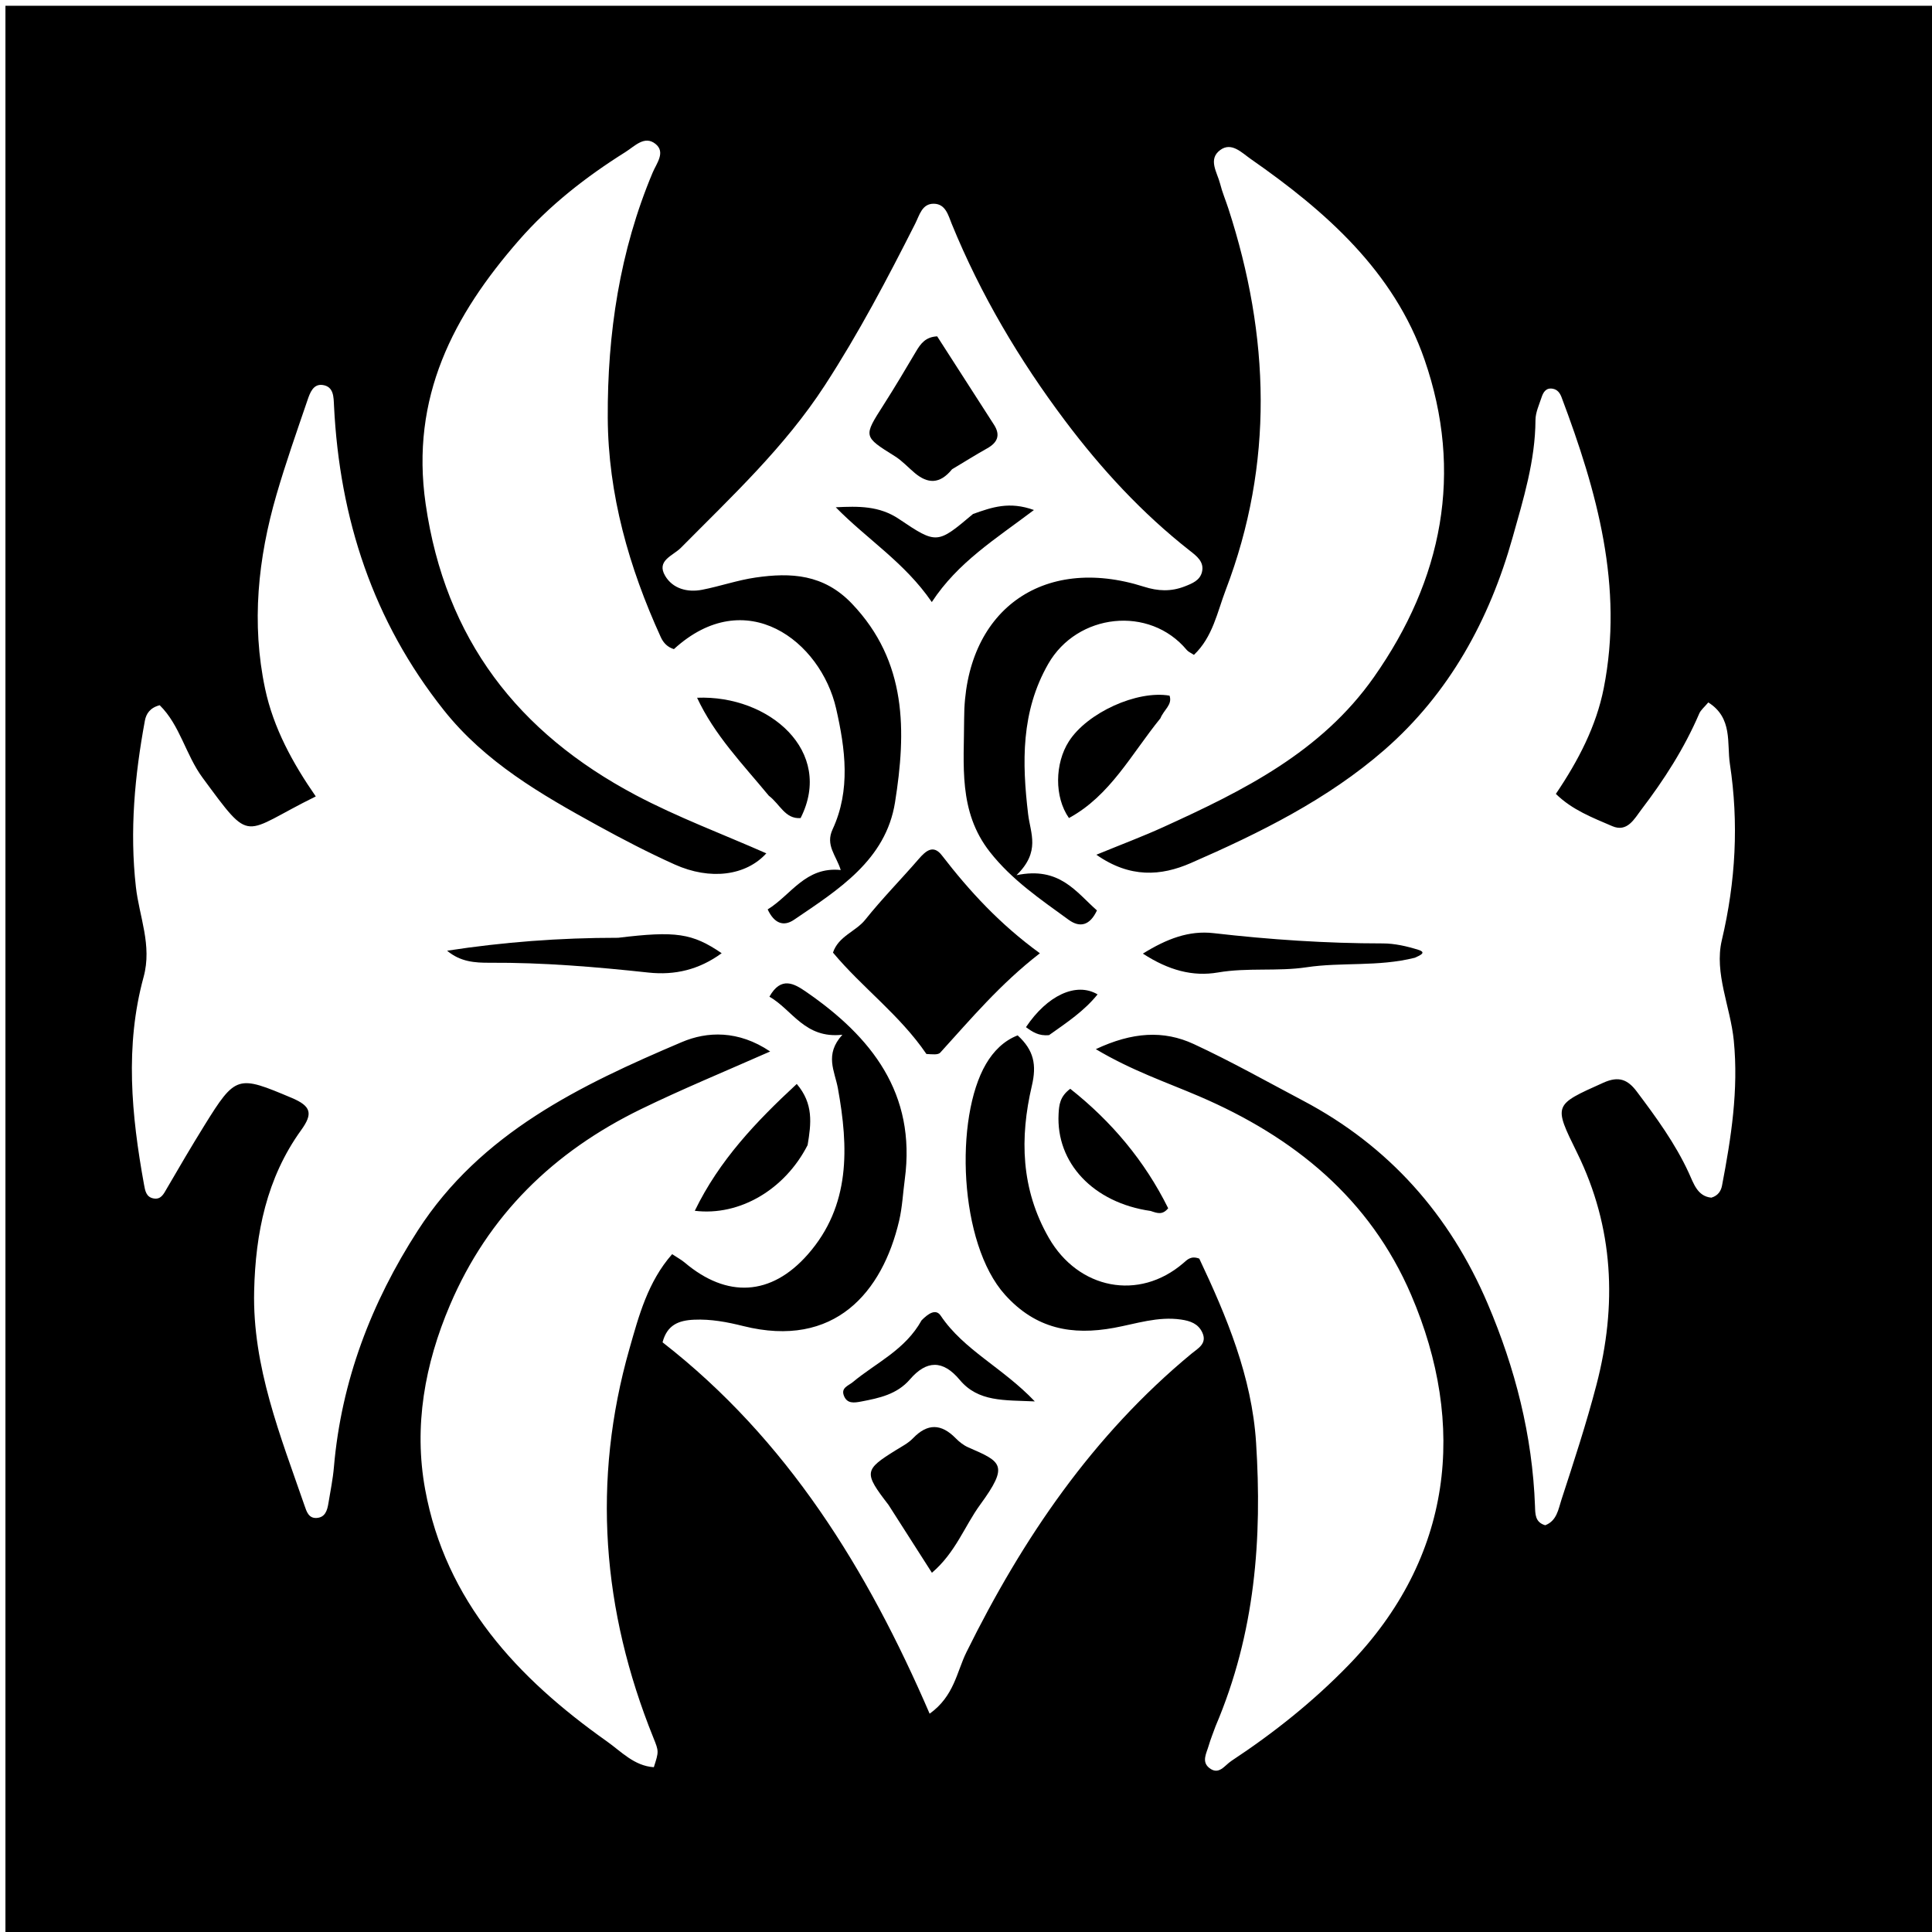 <svg version="1.1" id="Layer_1" xmlns="http://www.w3.org/2000/svg" xmlns:xlink="http://www.w3.org/1999/xlink" x="0px" y="0px"
	 width="100%" viewBox="0 0 368 368" enable-background="new 0 0 368 368" xml:space="preserve">
<path fill="#000000" opacity="1" stroke="none" 
	d="
M209,369 
	C139.357,369 70.214,369 1.035,369 
	C1.035,246.398 1.035,123.797 1.035,1.098 
	C123.56,1.098 246.12,1.098 368.84,1.098 
	C368.84,123.666 368.84,246.333 368.84,369 
	C315.797,369 262.649,369 209,369 
M231.539,328.793 
	C231.092,330.041 230.584,331.271 230.215,332.542 
	C229.811,333.937 228.84,335.541 230.304,336.725 
	C232.16,338.226 233.235,336.28 234.548,335.413 
	C242.615,330.088 250.105,324.131 256.879,317.153 
	C276.803,296.63 279.386,271.362 268.803,246.673 
	C260.912,228.263 246.471,216.568 228.406,208.816 
	C222.145,206.129 215.614,203.938 208.728,199.839 
	C215.682,196.573 221.631,196.2 227.387,198.869 
	C234.47,202.154 241.294,206 248.204,209.652 
	C264.58,218.306 276.152,231.397 283.369,248.328 
	C288.612,260.626 291.894,273.444 292.381,286.885 
	C292.435,288.377 292.378,289.962 294.329,290.523 
	C296.542,289.683 296.829,287.466 297.408,285.689 
	C299.774,278.421 302.167,271.145 304.093,263.752 
	C308.026,248.655 307.399,233.826 300.414,219.607 
	C295.875,210.367 295.877,210.512 305.411,206.227 
	C308.315,204.922 310.034,205.607 311.762,207.907 
	C315.455,212.821 319.07,217.76 321.666,223.389 
	C322.593,225.398 323.308,227.871 325.968,228.127 
	C327.321,227.732 327.827,226.757 328.004,225.829 
	C329.745,216.71 331.171,207.625 330.246,198.209 
	C329.615,191.779 326.482,185.361 327.967,179.084 
	C330.615,167.884 331.212,156.75 329.502,145.501 
	C328.908,141.599 330.092,136.749 325.389,133.795 
	C324.645,134.692 323.962,135.225 323.662,135.923 
	C320.828,142.527 316.976,148.527 312.641,154.205 
	C311.326,155.928 309.977,158.606 307.094,157.361 
	C303.366,155.751 299.475,154.282 296.355,151.218 
	C300.656,144.856 304.047,138.311 305.473,131.099 
	C309.299,111.742 304.184,93.571 297.446,75.684 
	C297.133,74.851 296.657,74.201 295.753,74.041 
	C294.481,73.816 293.951,74.709 293.631,75.687 
	C293.168,77.106 292.479,78.559 292.472,80 
	C292.435,87.762 290.162,95.087 288.104,102.416 
	C283.699,118.101 276.014,132.102 263.703,142.833 
	C252.873,152.274 239.938,158.671 226.808,164.397 
	C221.142,166.868 215.236,167.295 208.833,162.805 
	C213.705,160.804 217.7,159.31 221.571,157.547 
	C236.776,150.623 251.639,143.278 261.684,128.996 
	C274.801,110.346 278.782,89.997 271.334,68.488 
	C265.52,51.694 252.497,40.211 238.225,30.275 
	C236.524,29.091 234.58,26.993 232.433,28.57 
	C230.02,30.343 231.866,32.855 232.405,35.007 
	C232.807,36.615 233.465,38.157 233.979,39.738 
	C241.859,64.006 242.679,88.259 233.471,112.372 
	C231.857,116.597 231.009,121.332 227.414,124.738 
	C226.84,124.355 226.35,124.163 226.055,123.81 
	C218.941,115.273 205.188,116.817 199.668,126.448 
	C194.446,135.561 194.67,145.302 195.831,155.062 
	C196.27,158.751 198.245,162.2 193.617,166.705 
	C201.822,164.985 204.972,169.926 208.941,173.413 
	C207.621,176.257 205.725,176.781 203.552,175.199 
	C198.203,171.306 192.744,167.623 188.542,162.266 
	C182.476,154.534 183.64,145.649 183.645,136.903 
	C183.655,116.449 198.46,105.563 217.895,111.755 
	C220.583,112.611 223.043,112.715 225.659,111.697 
	C227.117,111.13 228.561,110.546 228.949,108.948 
	C229.424,106.993 227.887,105.877 226.608,104.874 
	C217.527,97.748 209.762,89.314 202.871,80.145 
	C194.165,68.56 186.797,56.136 181.291,42.664 
	C180.633,41.054 180.138,38.835 177.87,38.806 
	C175.609,38.778 175.125,41.021 174.342,42.568 
	C169.017,53.092 163.564,63.475 157.094,73.424 
	C149.444,85.19 139.396,94.534 129.707,104.329 
	C128.173,105.88 124.968,106.755 126.695,109.683 
	C128.134,112.124 130.92,112.884 133.73,112.339 
	C137.148,111.676 140.48,110.505 143.915,110.007 
	C150.672,109.027 156.895,109.358 162.255,114.965 
	C172.841,126.039 172.618,139.365 170.482,152.82 
	C168.738,163.813 159.664,169.477 151.235,175.199 
	C149.246,176.549 147.465,175.888 146.224,173.221 
	C150.686,170.486 153.418,165.024 160.14,165.718 
	C159.264,162.906 157.181,160.998 158.59,157.967 
	C162.059,150.498 161.013,142.65 159.266,134.98 
	C156.337,122.116 142.052,111.126 128.365,123.642 
	C127.169,123.283 126.373,122.476 125.867,121.367 
	C119.802,108.083 115.835,94.166 115.763,79.566 
	C115.683,63.556 118.036,47.804 124.32,32.861 
	C125.057,31.11 126.829,28.981 124.847,27.405 
	C122.762,25.747 120.915,27.84 119.118,28.968 
	C111.627,33.67 104.654,39.112 98.867,45.737 
	C86.362,60.056 78.136,75.659 81.076,95.994 
	C84.806,121.795 98.696,139.569 121.027,151.417 
	C129.027,155.661 137.591,158.844 145.966,162.542 
	C142.09,166.808 135.299,167.715 128.509,164.661 
	C123.516,162.415 118.639,159.881 113.838,157.243 
	C103.05,151.313 92.414,145.18 84.551,135.288 
	C71.045,118.298 64.683,98.769 63.622,77.309 
	C63.538,75.613 63.587,73.651 61.484,73.336 
	C59.645,73.061 59.03,74.871 58.561,76.245 
	C56.522,82.215 54.425,88.172 52.664,94.225 
	C49.134,106.357 47.857,118.726 50.493,131.178 
	C52.078,138.663 55.763,145.389 60.149,151.701 
	C45.963,158.664 48.161,161.12 38.58,148.131 
	C35.365,143.773 34.293,138.133 30.421,134.328 
	C28.592,134.801 27.842,135.937 27.596,137.271 
	C25.664,147.754 24.674,158.234 25.886,168.957 
	C26.526,174.616 29.003,180.06 27.353,186.092 
	C23.765,199.204 25.035,212.425 27.425,225.591 
	C27.639,226.771 27.82,228.003 29.228,228.27 
	C30.669,228.544 31.171,227.424 31.78,226.375 
	C34.112,222.358 36.466,218.353 38.912,214.405 
	C44.912,204.72 45.286,204.792 55.553,209.118 
	C59.346,210.716 59.602,212.158 57.354,215.272 
	C50.777,224.384 48.666,234.925 48.409,245.874 
	C48.068,260.317 53.418,273.499 58.02,286.821 
	C58.391,287.896 58.786,289.21 60.269,289.137 
	C61.951,289.053 62.334,287.688 62.557,286.324 
	C62.932,284.034 63.405,281.75 63.603,279.444 
	C65.016,263.027 70.722,248.118 79.585,234.377 
	C91.572,215.792 110.547,206.703 129.884,198.487 
	C134.666,196.455 140.619,196.186 146.696,200.283 
	C137.775,204.219 129.825,207.497 122.098,211.261 
	C105.424,219.383 93.009,231.455 85.705,248.591 
	C80.908,259.846 78.776,271.652 80.977,283.684 
	C84.879,305.012 98.59,319.656 115.587,331.683 
	C118.324,333.62 120.804,336.37 124.54,336.61 
	C125.504,333.604 125.505,333.603 124.448,330.983 
	C114.684,306.79 112.719,282.048 119.9,256.887 
	C121.672,250.679 123.385,244.152 128.029,238.888 
	C129.075,239.581 129.801,239.965 130.413,240.483 
	C138.466,247.299 146.879,246.88 153.863,238.944 
	C162.059,229.631 161.629,218.507 159.604,207.323 
	C159.001,203.996 156.992,200.898 160.455,197.093 
	C153.289,197.902 150.917,192.33 146.556,189.845 
	C148.775,185.89 151.296,187.369 153.503,188.888 
	C166.011,197.496 174.537,208.261 172.34,224.642 
	C171.987,227.272 171.866,229.955 171.264,232.526 
	C168.085,246.085 159.024,256.943 141.565,252.58 
	C138.505,251.815 135.417,251.228 132.197,251.372 
	C129.249,251.504 127.066,252.37 126.2,255.677 
	C149.966,274.176 165.219,298.945 177.074,326.418 
	C181.762,323.059 182.226,318.46 184.091,314.687 
	C194.797,293.028 208.15,273.386 226.958,257.837 
	C228.163,256.841 229.994,255.935 229.011,253.814 
	C228.237,252.144 226.753,251.604 224.968,251.344 
	C220.542,250.7 216.416,252.148 212.193,252.922 
	C204.178,254.393 197.292,253.14 191.423,246.616 
	C182.615,236.825 181.795,212.891 187.815,202.648 
	C189.222,200.255 191.181,198.24 193.839,197.215 
	C196.962,200.071 197.471,202.859 196.546,206.806 
	C194.222,216.721 194.445,226.502 199.778,235.787 
	C205.389,245.557 216.915,247.884 225.398,240.588 
	C226.138,239.951 226.834,239.137 228.434,239.737 
	C233.629,250.726 238.453,262.24 239.253,274.789 
	C240.413,292.986 239.127,310.992 231.539,328.793 
z"/>
<path fill="#000000" opacity="1" stroke="none" 
	d="
M176.459,200.759 
	C171.364,193.294 164.245,188.14 158.662,181.448 
	C159.71,178.299 162.99,177.461 164.815,175.175 
	C168.01,171.173 171.627,167.51 174.981,163.632 
	C176.336,162.066 177.771,160.811 179.396,162.916 
	C184.649,169.723 190.421,176.018 198.073,181.575 
	C190.517,187.423 184.932,194.084 179.09,200.506 
	C178.668,200.97 177.568,200.816 176.459,200.759 
z"/>
<path fill="#000000" opacity="1" stroke="none" 
	d="
M181.345,89.382 
	C178.985,92.288 176.692,92.134 174.263,90.112 
	C172.99,89.052 171.857,87.782 170.469,86.913 
	C164.414,83.124 164.423,83.186 168.298,77.12 
	C170.434,73.777 172.46,70.363 174.48,66.948 
	C175.352,65.473 176.285,64.178 178.51,64.066 
	C182.077,69.612 185.718,75.26 189.342,80.918 
	C190.597,82.878 190.009,84.294 188.048,85.392 
	C185.884,86.604 183.782,87.927 181.345,89.382 
z"/>
<path fill="#000000" opacity="1" stroke="none" 
	d="
M169.24,286.645 
	C164.49,280.482 164.576,279.988 170.649,276.218 
	C171.772,275.522 173.004,274.893 173.9,273.959 
	C176.669,271.073 179.286,271.152 182.03,273.946 
	C182.715,274.643 183.541,275.3 184.428,275.686 
	C190.763,278.444 192.239,279.022 186.701,286.604 
	C183.724,290.681 182.049,295.694 177.507,299.576 
	C174.69,295.161 172.07,291.055 169.24,286.645 
z"/>
<path fill="#000000" opacity="1" stroke="none" 
	d="
M185.335,97.904 
	C188.978,96.603 192.269,95.458 196.941,97.145 
	C189.535,102.74 182.479,107.075 177.485,114.68 
	C172.321,107.136 165.134,102.699 159.193,96.623 
	C163.486,96.413 167.474,96.325 171.225,98.853 
	C178.465,103.733 178.54,103.622 185.335,97.904 
z"/>
<path fill="#000000" opacity="1" stroke="none" 
	d="
M153.831,218.112 
	C149.501,226.587 140.867,231.673 132.342,230.628 
	C137.007,221.004 144.001,213.659 151.763,206.466 
	C154.979,210.248 154.52,213.992 153.831,218.112 
z"/>
<path fill="#000000" opacity="1" stroke="none" 
	d="
M221.037,136.81 
	C215.465,143.668 211.483,151.538 203.61,155.817 
	C200.802,151.811 200.91,145.415 203.593,141.218 
	C207.082,135.758 216.579,131.438 222.772,132.505 
	C223.356,134.253 221.703,135.149 221.037,136.81 
z"/>
<path fill="#000000" opacity="1" stroke="none" 
	d="
M269.482,182.431 
	C262.459,184.191 255.593,183.231 248.847,184.244 
	C243.32,185.073 237.617,184.266 231.985,185.234 
	C227.189,186.058 222.582,184.819 217.692,181.641 
	C222.244,178.817 226.464,177.203 231.161,177.742 
	C241.871,178.973 252.594,179.697 263.378,179.699 
	C265.652,179.7 267.995,180.235 270.179,180.925 
	C271.798,181.436 270.499,181.973 269.482,182.431 
z"/>
<path fill="#000000" opacity="1" stroke="none" 
	d="
M117.751,178.625 
	C128.721,177.295 131.85,177.744 137.461,181.563 
	C133.177,184.7 128.552,185.794 123.516,185.25 
	C113.471,184.165 103.414,183.324 93.302,183.38 
	C90.47,183.396 87.704,183.221 85.162,181.087 
	C95.802,179.453 106.502,178.623 117.751,178.625 
z"/>
<path fill="#000000" opacity="1" stroke="none" 
	d="
M146.436,151.56 
	C141.418,145.48 136.104,140.043 132.778,132.903 
	C146.522,132.355 158.932,143.132 152.493,155.829 
	C149.529,156.026 148.589,153.198 146.436,151.56 
z"/>
<path fill="#000000" opacity="1" stroke="none" 
	d="
M219.181,230.662 
	C208.225,229.097 201.136,221.488 201.636,212.175 
	C201.727,210.47 201.874,208.864 203.856,207.388 
	C211.726,213.608 218.056,221.148 222.511,230.144 
	C221.431,231.453 220.485,231.111 219.181,230.662 
z"/>
<path fill="#000000" opacity="1" stroke="none" 
	d="
M175.538,251.491 
	C176.785,250.222 178.242,249.21 179.176,250.6 
	C183.591,257.178 190.979,260.482 197.107,266.935 
	C191.238,266.668 186.34,267.061 182.804,262.831 
	C179.577,258.97 176.464,259.101 173.331,262.729 
	C170.859,265.593 167.514,266.29 164.072,266.951 
	C162.657,267.223 161.332,267.41 160.731,265.817 
	C160.167,264.318 161.602,263.957 162.462,263.241 
	C166.873,259.567 172.405,257.141 175.538,251.491 
z"/>
<path fill="#000000" opacity="1" stroke="none" 
	d="
M199.823,197.165 
	C197.829,197.372 196.631,196.528 195.421,195.649 
	C199.451,189.621 204.978,186.995 209.061,189.408 
	C206.539,192.545 203.273,194.724 199.823,197.165 
z"/>
</svg>